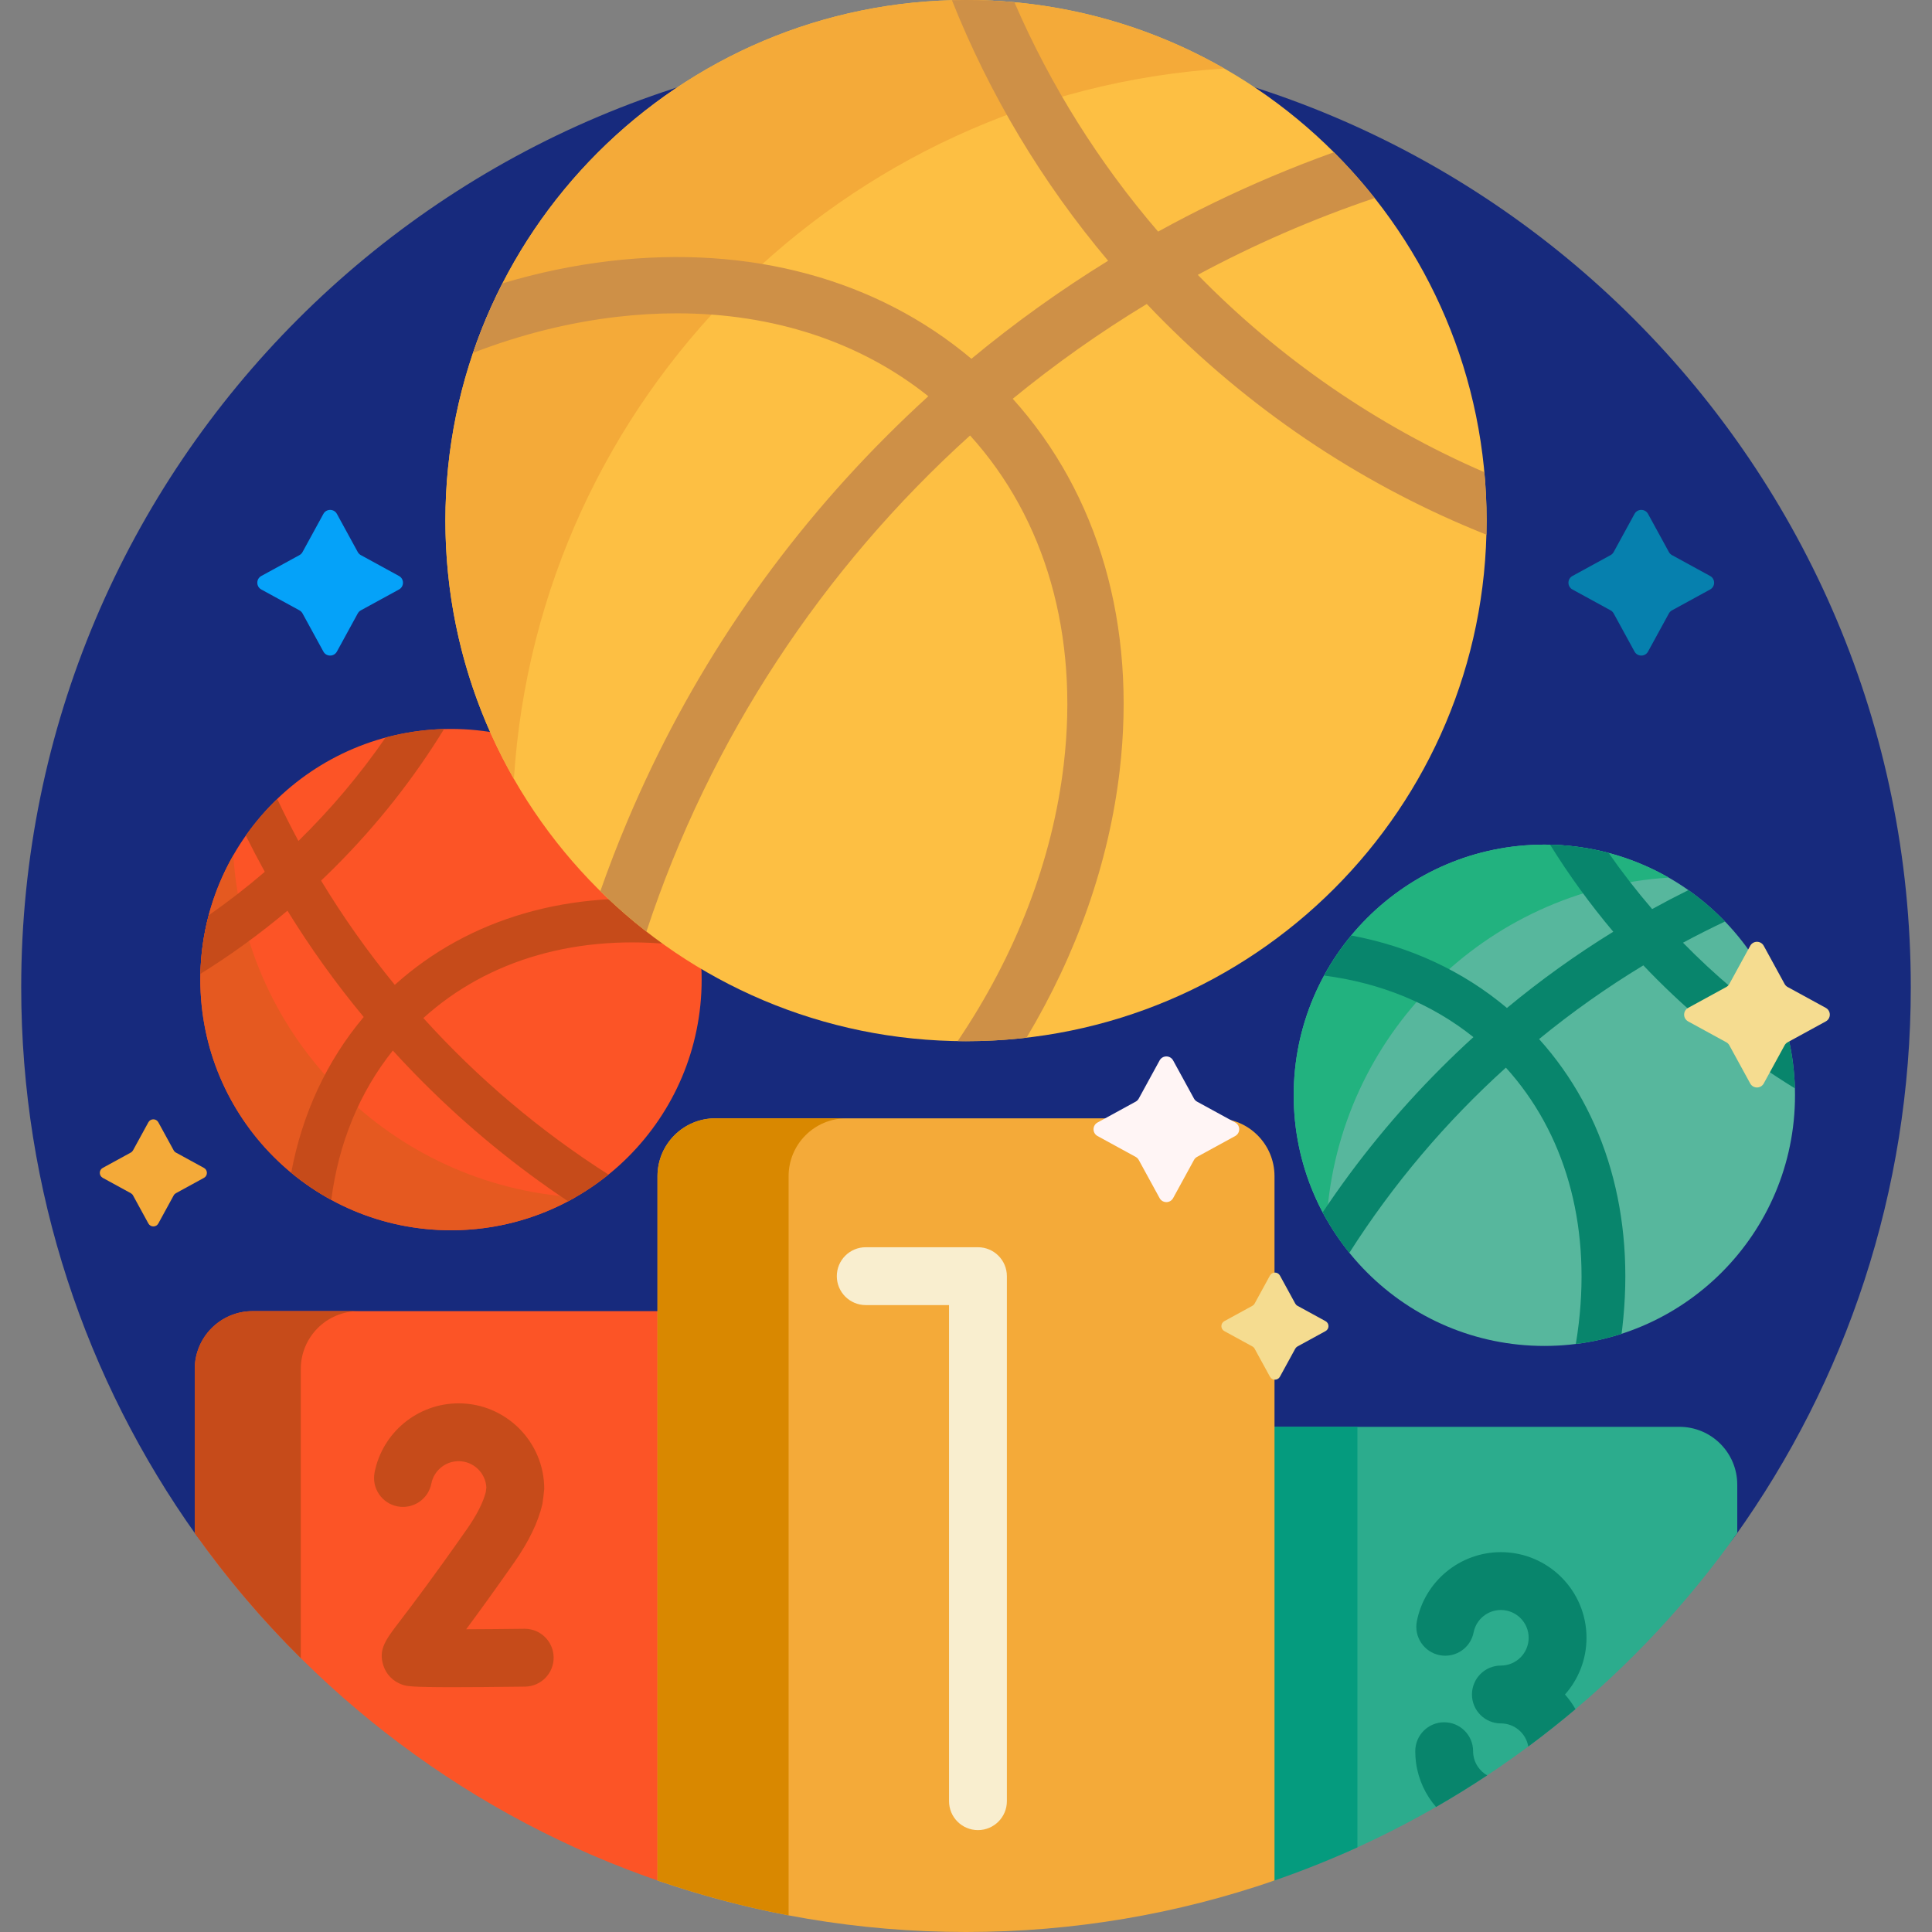 <svg id="Capa_1" enable-background="new 0 0 501 501" height="512" viewBox="0 0 501 501" width="512" xmlns="http://www.w3.org/2000/svg"><rect x="0" y="0" width="501" height="501" fill="#808080" stroke="none"/><g><path d="m68.341 407c-6.923 0-13.457-3.305-17.476-8.943-28.563-40.068-45.365-89.1-45.365-142.057 0-135.31 109.69-245 245-245s245 109.69 245 245c0 53.09-16.886 102.235-45.581 142.359-3.892 5.442-10.199 8.641-16.89 8.641z" fill="#172a7d"/><path d="m427.367 133.265 5.408 9.889c.184.336.459.611.795.795l9.889 5.408c1.387.759 1.387 2.751 0 3.509l-9.889 5.408c-.336.184-.612.459-.795.795l-5.408 9.889c-.759 1.387-2.751 1.387-3.509 0l-5.408-9.889c-.184-.336-.459-.611-.795-.795l-9.889-5.408c-1.387-.759-1.387-2.751 0-3.509l9.889-5.408c.336-.184.611-.459.795-.795l5.408-9.889c.758-1.387 2.751-1.387 3.509 0z" fill="#0680ae"/><path d="m87.367 133.265 5.408 9.889c.184.336.459.611.795.795l9.889 5.408c1.387.759 1.387 2.751 0 3.509l-9.889 5.408c-.336.184-.611.459-.795.795l-5.408 9.889c-.759 1.387-2.751 1.387-3.509 0l-5.408-9.889c-.184-.336-.459-.611-.795-.795l-9.889-5.408c-1.387-.759-1.387-2.751 0-3.509l9.889-5.408c.336-.184.611-.459.795-.795l5.408-9.889c.758-1.387 2.751-1.387 3.509 0z" fill="#05a2f9"/><path d="m450.5 385v12.544c-25.496 35.961-60.447 64.745-101.231 82.732-13.146 5.798-27.924-3.757-27.924-18.125v-92.151h114.155c8.284 0 15 6.716 15 15z" fill="#2cac8d"/><path d="m352 479.05c-7.117 3.244-14.416 6.157-21.878 8.721-4.297 1.476-8.776-1.696-8.776-6.24v-111.531h30.654z" fill="#059b7e"/><path d="m400.476 349.024c-35.898 0-65-29.101-65-65s29.102-65 65-65 65 29.101 65 65-29.102 65-65 65z" fill="#57b79d"/><path d="m344.029 316.277c-5.442-9.505-8.554-20.515-8.554-32.252 0-35.898 29.102-65 65-65 11.737 0 22.748 3.111 32.252 8.554-47.596 3.028-85.668 41.101-88.698 88.698z" fill="#22b27f"/><path d="m405.829 439.409c1.032 1.166 1.944 2.441 2.716 3.805-3.973 3.357-8.054 6.59-12.238 9.693-.575-3.4-3.541-5.998-7.103-5.998-4.143 0-7.5-3.358-7.5-7.5s3.357-7.5 7.5-7.5c3.973 0 7.204-3.232 7.204-7.205s-3.231-7.205-7.204-7.205c-3.437 0-6.409 2.439-7.069 5.8-.799 4.064-4.735 6.71-8.805 5.914-4.064-.798-6.712-4.74-5.914-8.805 2.038-10.377 11.201-17.909 21.788-17.909 12.243 0 22.204 9.961 22.204 22.205.001 5.635-2.108 10.786-5.579 14.705zm-23.759 15.728c-.047-.339-.07-.684-.07-1.023 0-4.142-3.357-7.5-7.5-7.5s-7.5 3.358-7.5 7.5c0 1.025.071 2.061.214 3.088.604 4.331 2.462 8.239 5.172 11.376 4.516-2.595 8.942-5.33 13.271-8.198-1.893-1.076-3.271-2.982-3.587-5.243zm83.381-172.909c-12.835-7.876-24.829-17.32-35.741-28.233-1.207-1.206-2.395-2.426-3.565-3.659-9.472 5.736-18.505 12.129-27.034 19.114 17.347 19.261 24.99 45.707 21.567 74.998-.056.478-.115.955-.177 1.432-3.812 1.233-7.777 2.124-11.861 2.635.298-1.793.553-3.588.763-5.385 3.047-26.069-3.654-49.45-18.901-66.275-15.585 14.077-29.261 30.229-40.59 48.015-2.628-3.249-4.949-6.756-6.919-10.478 8.919-13.404 19.182-25.926 30.724-37.468 2.733-2.733 5.522-5.395 8.364-7.984-10.836-8.657-24.042-14.07-38.725-15.962 2.012-3.695 4.373-7.173 7.037-10.39 15.242 2.85 28.979 9.203 40.38 18.798 8.742-7.244 17.944-13.842 27.572-19.771-6.036-7.169-11.504-14.712-16.382-22.575 5.235.118 10.318.854 15.177 2.139 3.519 5.045 7.287 9.904 11.287 14.558 3.093-1.705 6.227-3.344 9.4-4.917 3.422 2.407 6.602 5.136 9.494 8.142-3.685 1.739-7.317 3.573-10.894 5.497 8.18 8.36 17.159 15.935 26.812 22.601 1.309 4.856 2.07 9.934 2.212 15.168z" fill="#08856c"/><path d="m171.843 488.1c-49.41-16.739-91.747-48.813-121.343-90.556v-42.544c0-8.284 6.716-15 15-15h112v144.041c0 2.93-2.882 4.999-5.657 4.059z" fill="#fc5426"/><path d="m181.95 254.024c0 35.899-29.101 65-65 65s-65-29.101-65-65 29.101-65 65-65 65 29.102 65 65z" fill="#fc5426"/><path d="m149.202 310.471c-9.505 5.442-20.515 8.554-32.252 8.554-35.899 0-65-29.101-65-65 0-11.737 3.111-22.748 8.554-32.252 3.029 47.596 41.101 85.668 88.698 88.698z" fill="#e55920"/><path d="m78 429.979c-10.069-9.984-19.276-20.836-27.5-32.435v-42.544c0-8.284 6.716-15 15-15h27.5c-8.284 0-15 6.716-15 15zm99.374-196.156c-29.292-3.424-55.737 4.22-74.998 21.567-6.986-8.529-13.378-17.562-19.114-27.034 1.232-1.17 2.452-2.359 3.659-3.565 10.913-10.913 20.357-22.907 28.232-35.741-5.233.142-10.312.903-15.166 2.211-6.666 9.653-14.241 18.632-22.601 26.812-1.924-3.576-3.758-7.209-5.497-10.894-3.007 2.893-5.735 6.072-8.142 9.494 1.573 3.173 3.212 6.307 4.917 9.4-4.654 4-9.513 7.768-14.558 11.287-1.285 4.859-2.021 9.942-2.139 15.177 7.863-4.877 15.406-10.345 22.575-16.382 5.929 9.628 12.527 18.83 19.771 27.572-9.595 11.401-15.948 25.138-18.798 40.38 3.217 2.665 6.695 5.025 10.39 7.037 1.892-14.683 7.305-27.889 15.962-38.725 2.589 2.842 5.25 5.63 7.984 8.364 11.542 11.542 24.064 21.806 37.468 30.724 3.722-1.97 7.229-4.292 10.478-6.919-17.786-11.329-33.938-25.005-48.015-40.59 16.824-15.248 40.205-21.948 66.274-18.901 1.797.21 3.593.465 5.385.763-.511-4.083-3.589-11.981-4.067-12.037zm-41.303 188.545c-.032 0-.064 0-.096 0-5.067.063-10.416.108-15.086.125 3.086-4.155 7.178-9.784 12.494-17.38 3.745-5.352 6.192-10.426 7.271-15.082.058-.247.478-3.601.478-3.917 0-12.244-9.961-22.205-22.204-22.205-10.587 0-19.75 7.532-21.788 17.909-.798 4.064 1.85 8.006 5.914 8.805 4.067.799 8.007-1.849 8.805-5.914.66-3.36 3.633-5.8 7.069-5.8 3.841 0 6.989 3.021 7.193 6.812l-.159 1.25c-.691 2.681-2.369 5.97-4.868 9.541-9.09 12.988-14.514 20.09-17.428 23.905-3.696 4.84-5.551 7.27-4.291 11.366.747 2.429 2.583 4.292 5.037 5.11 1.012.337 1.868.623 13.037.623 4.412 0 10.437-.044 18.713-.148 4.143-.052 7.458-3.452 7.405-7.594-.049-4.11-3.397-7.406-7.496-7.406z" fill="#c64b1a"/><path d="m250.5 270c-74.558 0-135-60.442-135-135s60.442-135 135-135 135 60.442 135 135-60.442 135-135 135z" fill="#fdbf43"/><path d="m133.265 201.986c-11.303-19.74-17.765-42.608-17.765-66.986 0-74.558 60.442-135 135-135 24.378 0 47.246 6.462 66.986 17.765-98.856 6.292-177.929 85.365-184.221 184.221z" fill="#f4aa39"/><path d="m385.5 135c0 1.221-.017 2.438-.049 3.651-30.91-12.309-59.268-30.9-83.485-55.117-1.551-1.551-3.079-3.119-4.584-4.704-12.179 7.375-23.792 15.594-34.758 24.576 22.303 24.764 32.131 58.766 27.729 96.426-2.789 23.858-11.112 47.482-24.158 69.266-5.149.595-10.386.902-15.695.902-.722 0-1.443-.006-2.162-.018 15.069-22.284 24.611-46.957 27.52-71.845 3.917-33.518-4.697-63.579-24.302-85.21-38.194 34.499-67.475 78.69-83.925 128.653-4.188-3.261-8.179-6.764-11.952-10.487 2.164-6.171 4.525-12.287 7.085-18.343 15.793-37.373 38.407-70.928 67.212-99.734 3.514-3.514 7.099-6.936 10.753-10.265-17.639-14.091-40.159-21.498-65.238-21.498-5.098 0-10.303.306-15.593.925-12.561 1.468-25.067 4.626-37.239 9.331 2.117-6.226 4.677-12.249 7.641-18.029 9.2-2.753 18.534-4.703 27.904-5.798 36.298-4.242 69.195 4.734 93.7 25.356 11.239-9.313 23.071-17.796 35.45-25.419-17.192-20.418-30.801-43.201-40.505-67.57 1.213-.032 2.43-.049 3.651-.049 4.231 0 8.416.195 12.547.576 9.414 21.731 22.038 41.759 37.271 59.484 9.507-5.24 19.31-9.997 29.391-14.257 5.352-2.262 10.75-4.369 16.192-6.322 3.751 3.747 7.283 7.713 10.574 11.878-15.929 5.375-31.262 12.056-45.871 19.916 21.079 21.542 46.283 39.032 74.32 51.177.381 4.132.576 8.317.576 12.548z" fill="#ce9047"/><path d="m330.5 305v182.641c-25.071 8.657-51.987 13.359-80 13.359s-54.929-4.702-80-13.359v-182.641c0-8.284 6.716-15 15-15h130c8.284 0 15 6.716 15 15z" fill="#f4aa39"/><path d="m185.5 290h34c-8.284 0-15 6.716-15 15v191.688c-11.646-2.212-23-5.249-34-9.047v-182.641c0-8.284 6.716-15 15-15z" fill="#d98800"/><path d="m261.101 330.929v136.148c0 4.142-3.357 7.5-7.5 7.5s-7.5-3.358-7.5-7.5v-128.648h-21.601c-4.143 0-7.5-3.358-7.5-7.5s3.357-7.5 7.5-7.5h29.101c4.142 0 7.5 3.358 7.5 7.5z" fill="#f9eecf"/><path d="m473.46 264.867-9.889 5.408c-.336.184-.612.459-.795.795l-5.408 9.889c-.759 1.387-2.751 1.387-3.509 0l-5.409-9.889c-.183-.336-.459-.612-.795-.795l-9.889-5.408c-1.387-.759-1.387-2.751 0-3.509l9.889-5.408c.336-.184.612-.459.795-.795l5.409-9.889c.759-1.387 2.751-1.387 3.509 0l5.408 9.889c.184.336.459.611.795.795l9.889 5.408c1.387.758 1.387 2.751 0 3.509zm-129.725 77.73-7.271-3.977c-.247-.135-.449-.338-.584-.585l-3.977-7.271c-.558-1.02-2.023-1.02-2.581 0l-3.977 7.271c-.135.247-.338.45-.584.585l-7.271 3.977c-1.02.558-1.02 2.023 0 2.58l7.271 3.977c.247.135.449.338.584.585l3.977 7.271c.558 1.02 2.023 1.02 2.581 0l3.977-7.271c.135-.247.338-.45.584-.585l7.271-3.977c1.02-.557 1.02-2.022 0-2.58z" fill="#f5dc90"/><path d="m41.057 291.026 3.977 7.271c.135.247.338.45.585.585l7.271 3.977c1.02.558 1.02 2.023 0 2.58l-7.271 3.977c-.247.135-.45.338-.585.585l-3.977 7.271c-.558 1.02-2.023 1.02-2.58 0l-3.977-7.272c-.135-.247-.338-.45-.585-.585l-7.271-3.977c-1.02-.558-1.02-2.023 0-2.58l7.271-3.977c.247-.135.45-.338.585-.585l3.977-7.271c.557-1.019 2.022-1.019 2.58.001z" fill="#f4aa39"/><path d="m304.213 274.99 5.408 9.889c.184.336.459.611.795.795l9.889 5.408c1.387.759 1.387 2.751 0 3.509l-9.889 5.409c-.336.184-.611.459-.795.795l-5.408 9.889c-.759 1.387-2.751 1.387-3.509 0l-5.408-9.889c-.184-.336-.459-.612-.795-.795l-9.889-5.408c-1.387-.759-1.387-2.751 0-3.509l9.889-5.408c.336-.184.612-.459.795-.795l5.408-9.889c.758-1.388 2.75-1.388 3.509-.001z" fill="#fff5f5"/></g></svg>